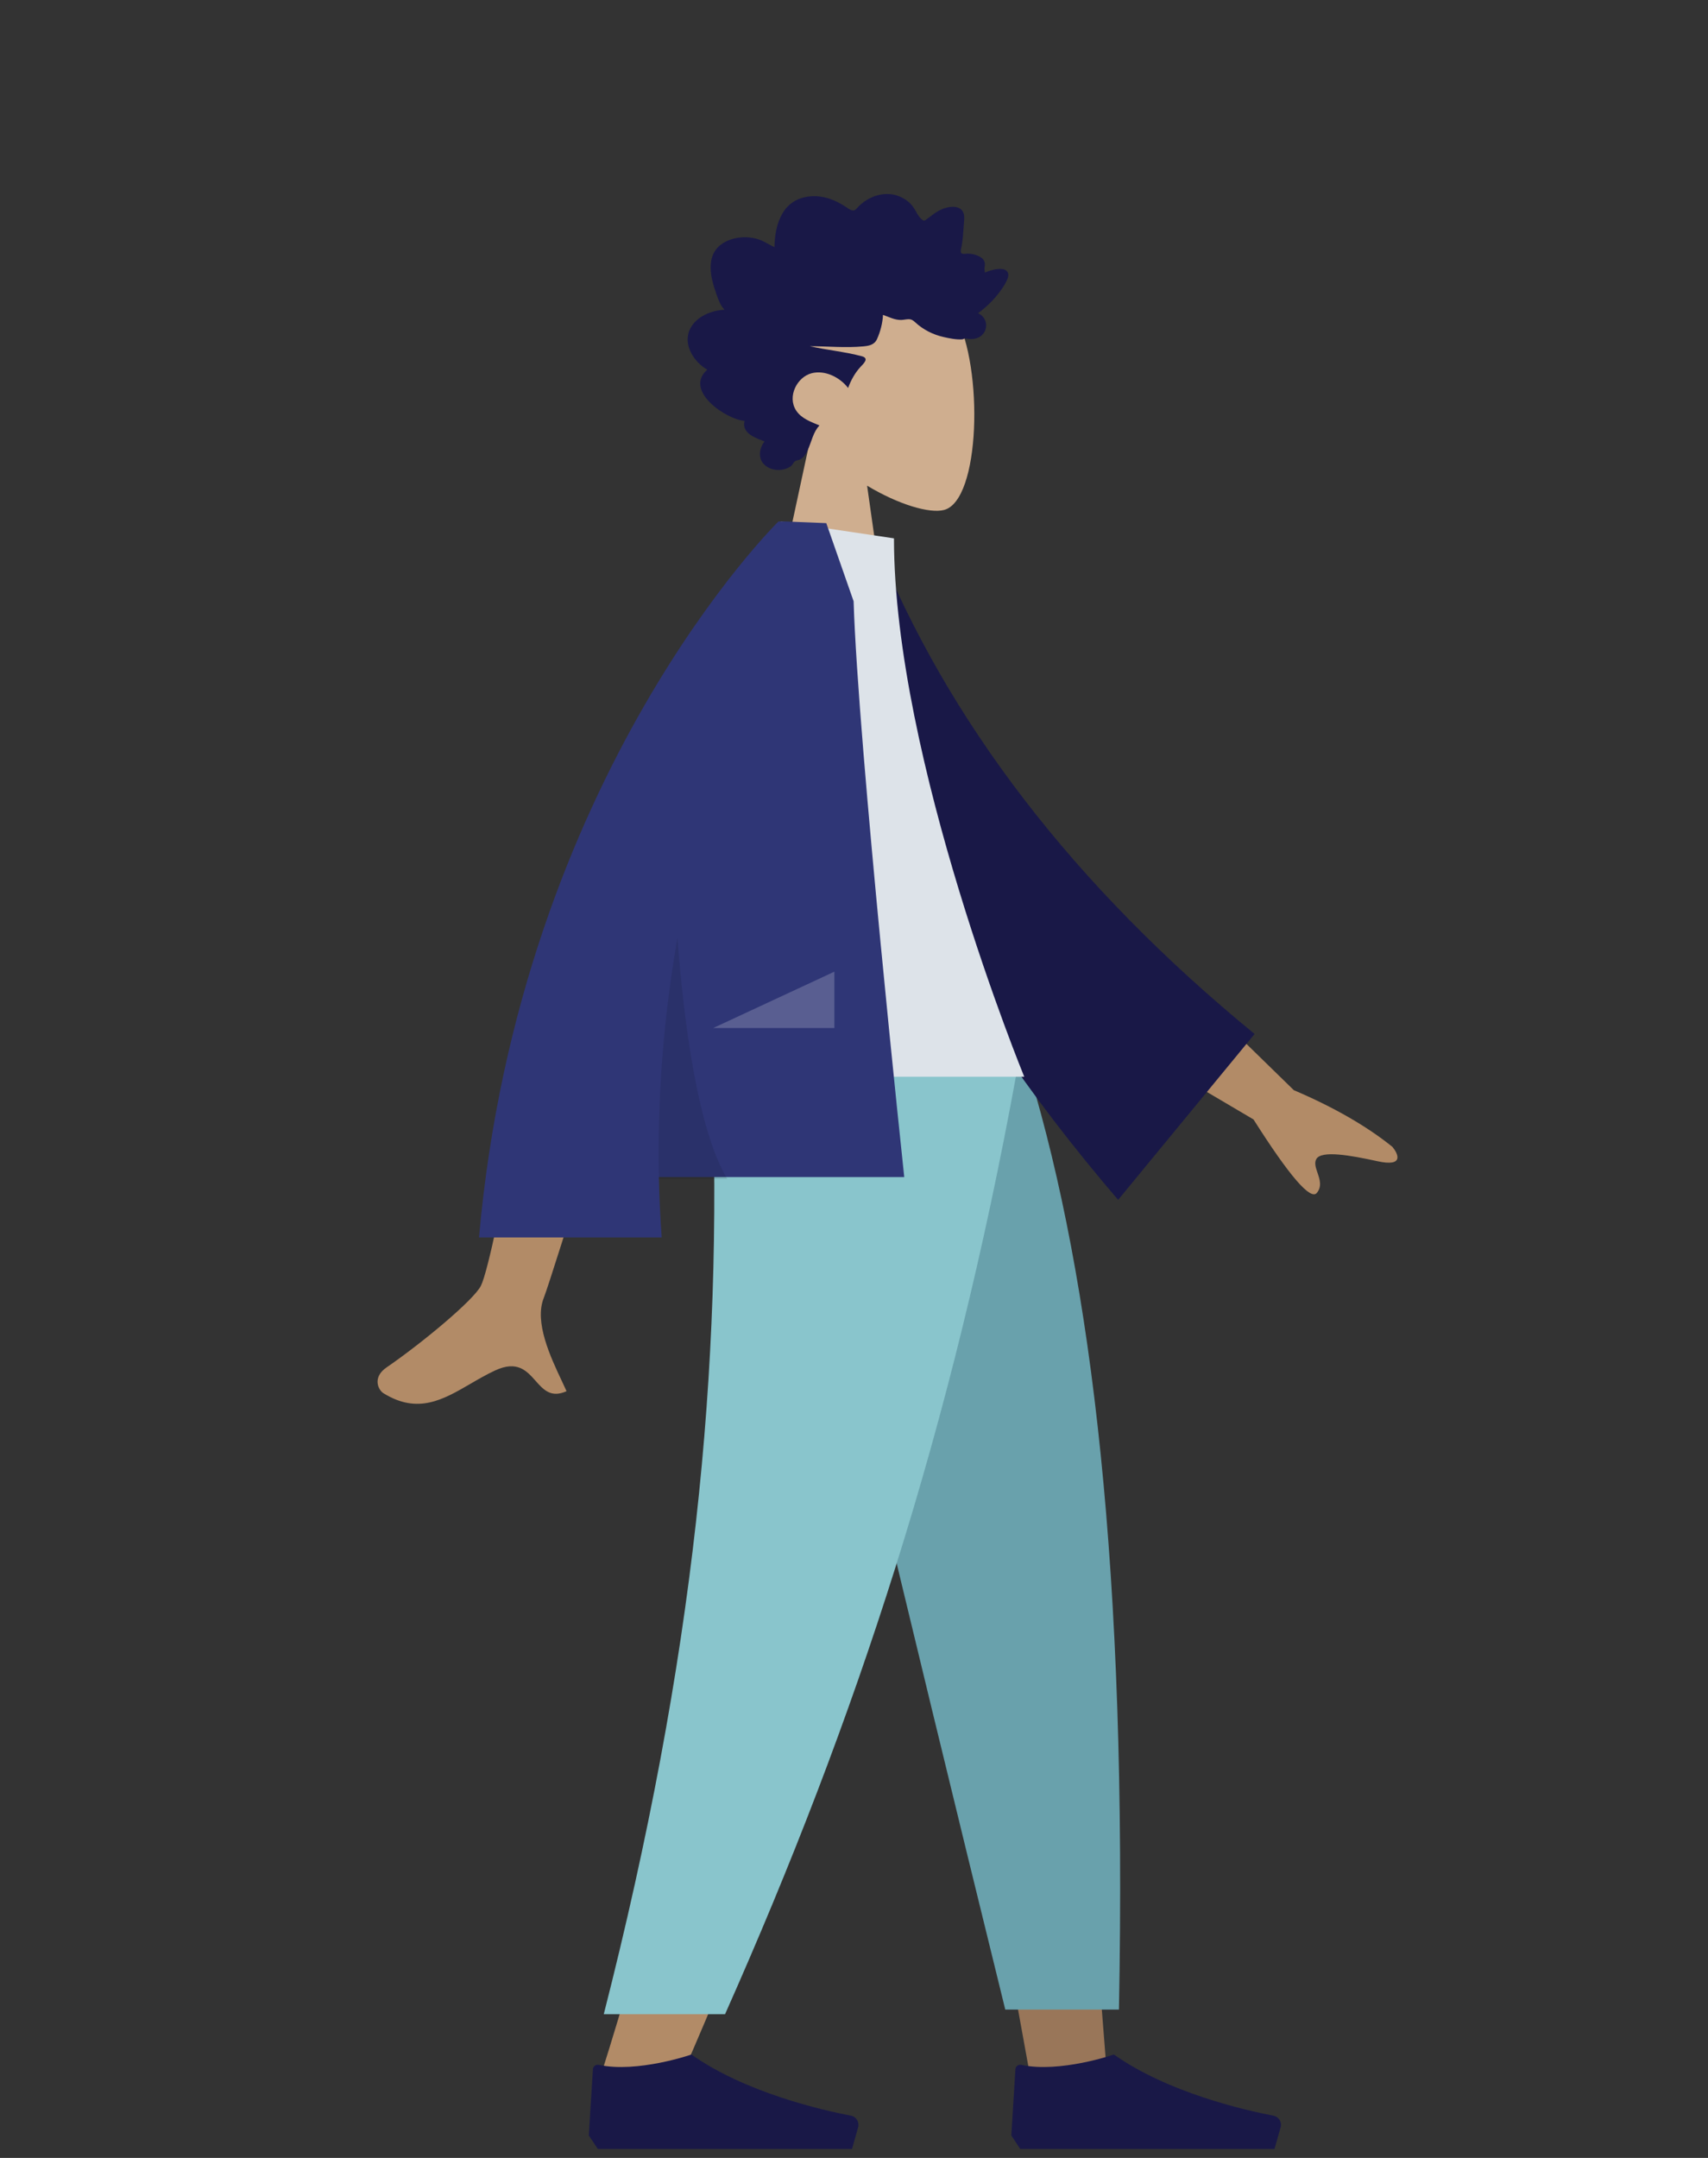 <svg width="1140" height="1440" viewBox="0 0 1140 1440" fill="none" xmlns="http://www.w3.org/2000/svg">
<rect x="0" y="0" width="1140" height="1440" fill="#333333" stroke="none"/>
<g id="humaaans/standing-19">
<g id="Head/Front/Curly">
<g id="Head/Front/Curly_2">
<g id="Head">
<path id="Head_2" fill-rule="evenodd" clip-rule="evenodd" d="M578.746 324.097C599.745 336.707 620.376 342.8 630.061 340.313C654.346 334.076 656.579 245.559 637.788 210.663C618.998 175.768 522.399 160.558 517.53 229.698C515.84 253.694 525.953 275.109 540.895 292.583L514.103 417H591.927L578.746 324.097Z" fill="#CFAE8F"/>
</g>
<path id="hair" fill-rule="evenodd" clip-rule="evenodd" d="M483.601 206.682C481.087 204.201 479.716 200.658 478.53 197.295C477.298 193.8 476.101 190.27 475.283 186.633C473.649 179.367 473.634 171.01 478.837 165.367C483.01 160.842 489.271 158.813 495.049 158.372C498.899 158.078 502.853 158.615 506.543 159.823C510.205 161.023 513.361 163.412 516.911 164.896C517.046 157.065 518.393 148.871 522.38 142.185C526.217 135.751 532.335 132.141 539.302 131.186C546.452 130.206 553.514 131.873 559.915 135.322C561.518 136.186 563.106 137.091 564.625 138.115C565.898 138.973 567.22 140.006 568.713 140.354C570.377 140.744 571.202 139.786 572.284 138.576C573.552 137.158 574.981 135.909 576.493 134.801C583.178 129.905 591.95 127.892 599.695 130.827C603.264 132.179 606.734 134.475 609.155 137.639C611.314 140.46 612.853 144.934 615.832 146.9C617.096 147.734 617.988 146.629 619.139 145.812C620.868 144.584 622.517 143.23 624.266 142.036C626.724 140.359 629.384 139.104 632.234 138.447C636.405 137.485 642.17 137.711 643.362 143.154C643.81 145.199 643.467 147.385 643.322 149.445C643.123 152.274 642.916 155.102 642.67 157.926C642.483 160.071 642.246 162.142 641.84 164.248C641.623 165.371 640.945 167.464 641.428 168.588C642.032 169.993 644.819 169.194 646.009 169.243C648.361 169.34 650.722 169.751 652.897 170.752C654.582 171.528 656.353 172.669 657.064 174.594C657.502 175.776 657.387 176.99 657.18 178.206C656.932 179.666 657.216 180.44 657.401 181.912C660.559 180.363 671.503 176.92 672.88 182.56C673.339 184.437 672.295 186.559 671.498 188.143C670.101 190.92 668.27 193.459 666.397 195.88C662.491 200.931 657.828 205.287 652.811 209.013C658.689 211.616 660.223 219.296 655.134 223.872C652.887 225.892 649.866 226.342 647.031 226.213C645.994 226.165 644.498 225.768 643.682 225.948C643.243 226.045 642.772 226.416 642.164 226.457C638.163 226.73 633.648 225.77 629.737 224.886C622.769 223.31 616.173 220.021 610.786 215.011C609.404 213.726 608.262 212.987 606.402 213.006C604.773 213.022 603.173 213.467 601.545 213.508C597.236 213.618 593.352 211.519 589.351 210.123C589.106 215.508 587.567 221.439 585.356 226.283C583.553 230.234 579.788 230.808 576.088 231.155C564.257 232.264 552.384 231.026 540.538 231.043C552.005 233.625 563.855 234.689 575.22 237.728C580.358 239.102 576.435 242.552 574.238 244.943C570.621 248.881 567.932 253.761 566.066 258.901C560.457 251.616 550.542 246.815 541.757 249.053C532.051 251.526 525.217 264.603 531.423 274.005C535.027 279.463 541.534 281.57 546.948 283.915C542.724 288.29 541.703 294.752 539.16 300.195C537.907 302.88 536.146 305.915 533.342 306.85C532.305 307.197 531.089 307.226 530.27 308.069C529.256 309.112 529.015 310.278 527.72 311.175C522.554 314.754 514.484 314.478 509.904 309.808C505.763 305.584 506.841 298.9 510.299 294.618C504.794 292.332 494.764 289.391 496.952 280.846C485.022 280.057 456.058 260.78 472.069 246.694C463.282 241.746 455.21 229.654 460.854 218.995C465.2 210.787 475.308 207.118 483.601 206.682Z" fill="#191847"/>
</g>
</g>
<g id="Bottom/Standing/Sweatpants">
<path id="Leg" fill-rule="evenodd" clip-rule="evenodd" d="M525 717L634.893 1095.68L686.58 1380H738.46L686.673 717H525Z" fill="#997659"/>
<path id="Leg_2" fill-rule="evenodd" clip-rule="evenodd" d="M475.613 717C483.281 913.723 480.257 1021.02 478.541 1038.89C476.825 1056.77 467.082 1176.47 400.691 1386H454.65C542.574 1184.99 573.267 1065.29 583.351 1038.89C593.435 1012.5 623.218 905.201 666.7 717H475.613Z" fill="#B28B67"/>
<path id="Pant" fill-rule="evenodd" clip-rule="evenodd" d="M522.641 717C551.226 847.305 600.665 1055.31 670.959 1341H746.838C752.443 1047.76 728.601 854.761 687.314 717H522.641Z" fill="#69A1AC"/>
<path id="Pant_2" fill-rule="evenodd" clip-rule="evenodd" d="M475.23 717C482.739 913.723 463.278 1107.53 402.992 1344.06H483.95C572.036 1146.05 635.169 953.201 678.317 717H475.23Z" fill="#89C5CC"/>
<g id="Left Shoe">
<path id="Shoe" fill-rule="evenodd" clip-rule="evenodd" d="M393 1425L395.745 1380.75C395.864 1378.83 397.732 1377.51 399.614 1377.91C425.616 1383.44 461.477 1371 461.477 1371C497.57 1396.57 549.602 1408.3 567.924 1411.81C571.469 1412.49 573.744 1416.07 572.759 1419.54L568.659 1434H461.477H398.955L393 1425Z" fill="#191847"/>
</g>
<g id="Right Shoe">
<path id="Shoe_2" fill-rule="evenodd" clip-rule="evenodd" d="M675 1425L677.745 1380.75C677.864 1378.83 679.732 1377.51 681.614 1377.91C707.616 1383.44 743.477 1371 743.477 1371C779.57 1396.57 831.602 1408.3 849.924 1411.81C853.469 1412.49 855.744 1416.07 854.759 1419.54L850.659 1434H743.477H680.955L675 1425Z" fill="#191847"/>
</g>
</g>
<g id="Body/Long Sleeve 1">
<path id="Skin" fill-rule="evenodd" clip-rule="evenodd" d="M863.544 727.47L771.5 637.654L740.928 690.565L836.643 747.01C860.642 784.825 874.737 801.164 878.929 796.027C882.462 791.696 880.843 786.949 879.351 782.576C878.189 779.17 877.104 775.991 878.594 773.413C881.995 767.526 901.212 770.897 919.311 774.877C937.41 778.856 933.222 769.963 929.376 765.322C912.27 751.514 890.326 738.897 863.544 727.47ZM321.002 857.963C330.524 838.64 362.95 650.321 362.95 650.321L430.851 650.588C430.851 650.588 367.962 853.654 362.95 866.079C356.439 882.22 367.499 905.671 374.999 921.572C376.159 924.032 377.234 926.312 378.146 928.355C367.739 933.013 362.74 927.383 357.47 921.448C351.518 914.744 345.219 907.651 330.392 914.55C324.664 917.216 319.243 920.368 313.947 923.447C295.654 934.083 278.849 943.854 255.988 929.744C252.364 927.507 248.392 919.085 257.988 912.503C281.895 896.106 316.347 867.409 321.002 857.963Z" fill="#B28B67"/>
<path id="Coat Back" fill-rule="evenodd" clip-rule="evenodd" d="M555.914 365.329L584.01 360.509C632.384 481.38 716.839 591.206 837.375 689.988L746.292 800.674C625.77 660.021 551.479 514.907 555.914 365.329Z" fill="#191847"/>
<path id="Shirt" fill-rule="evenodd" clip-rule="evenodd" d="M433.433 718.508H683.626C683.626 718.508 596.68 507.051 596.68 359.248L521.209 348C461.896 443.417 445.146 560.894 433.433 718.508Z" fill="#DDE3E9"/>
<path id="Coat Front" fill-rule="evenodd" clip-rule="evenodd" d="M319.709 825.76C347.071 516.99 519.551 348 519.551 348L519.611 348.053C519.621 348.036 519.631 348.018 519.641 348H524.567C533.41 348.305 551.503 349.097 551.503 349.097L569.74 401.226C572.633 496.561 603.535 785.479 603.535 785.479H439.769C440.047 798.726 440.664 812.16 441.656 825.76H319.709Z" fill="#2F3676"/>
<path id="Shade" fill-rule="evenodd" clip-rule="evenodd" d="M439.797 786.759C438.49 729.072 443.606 674.905 452.141 625.887C456.606 684.052 465.935 754.042 485.421 786.759H439.797Z" fill="black" fill-opacity="0.1"/>
<path id="Light" fill-rule="evenodd" clip-rule="evenodd" d="M476.034 686.007L556.905 648.402V686.007H476.034Z" fill="white" fill-opacity="0.2"/>
</g>
</g>
</svg>